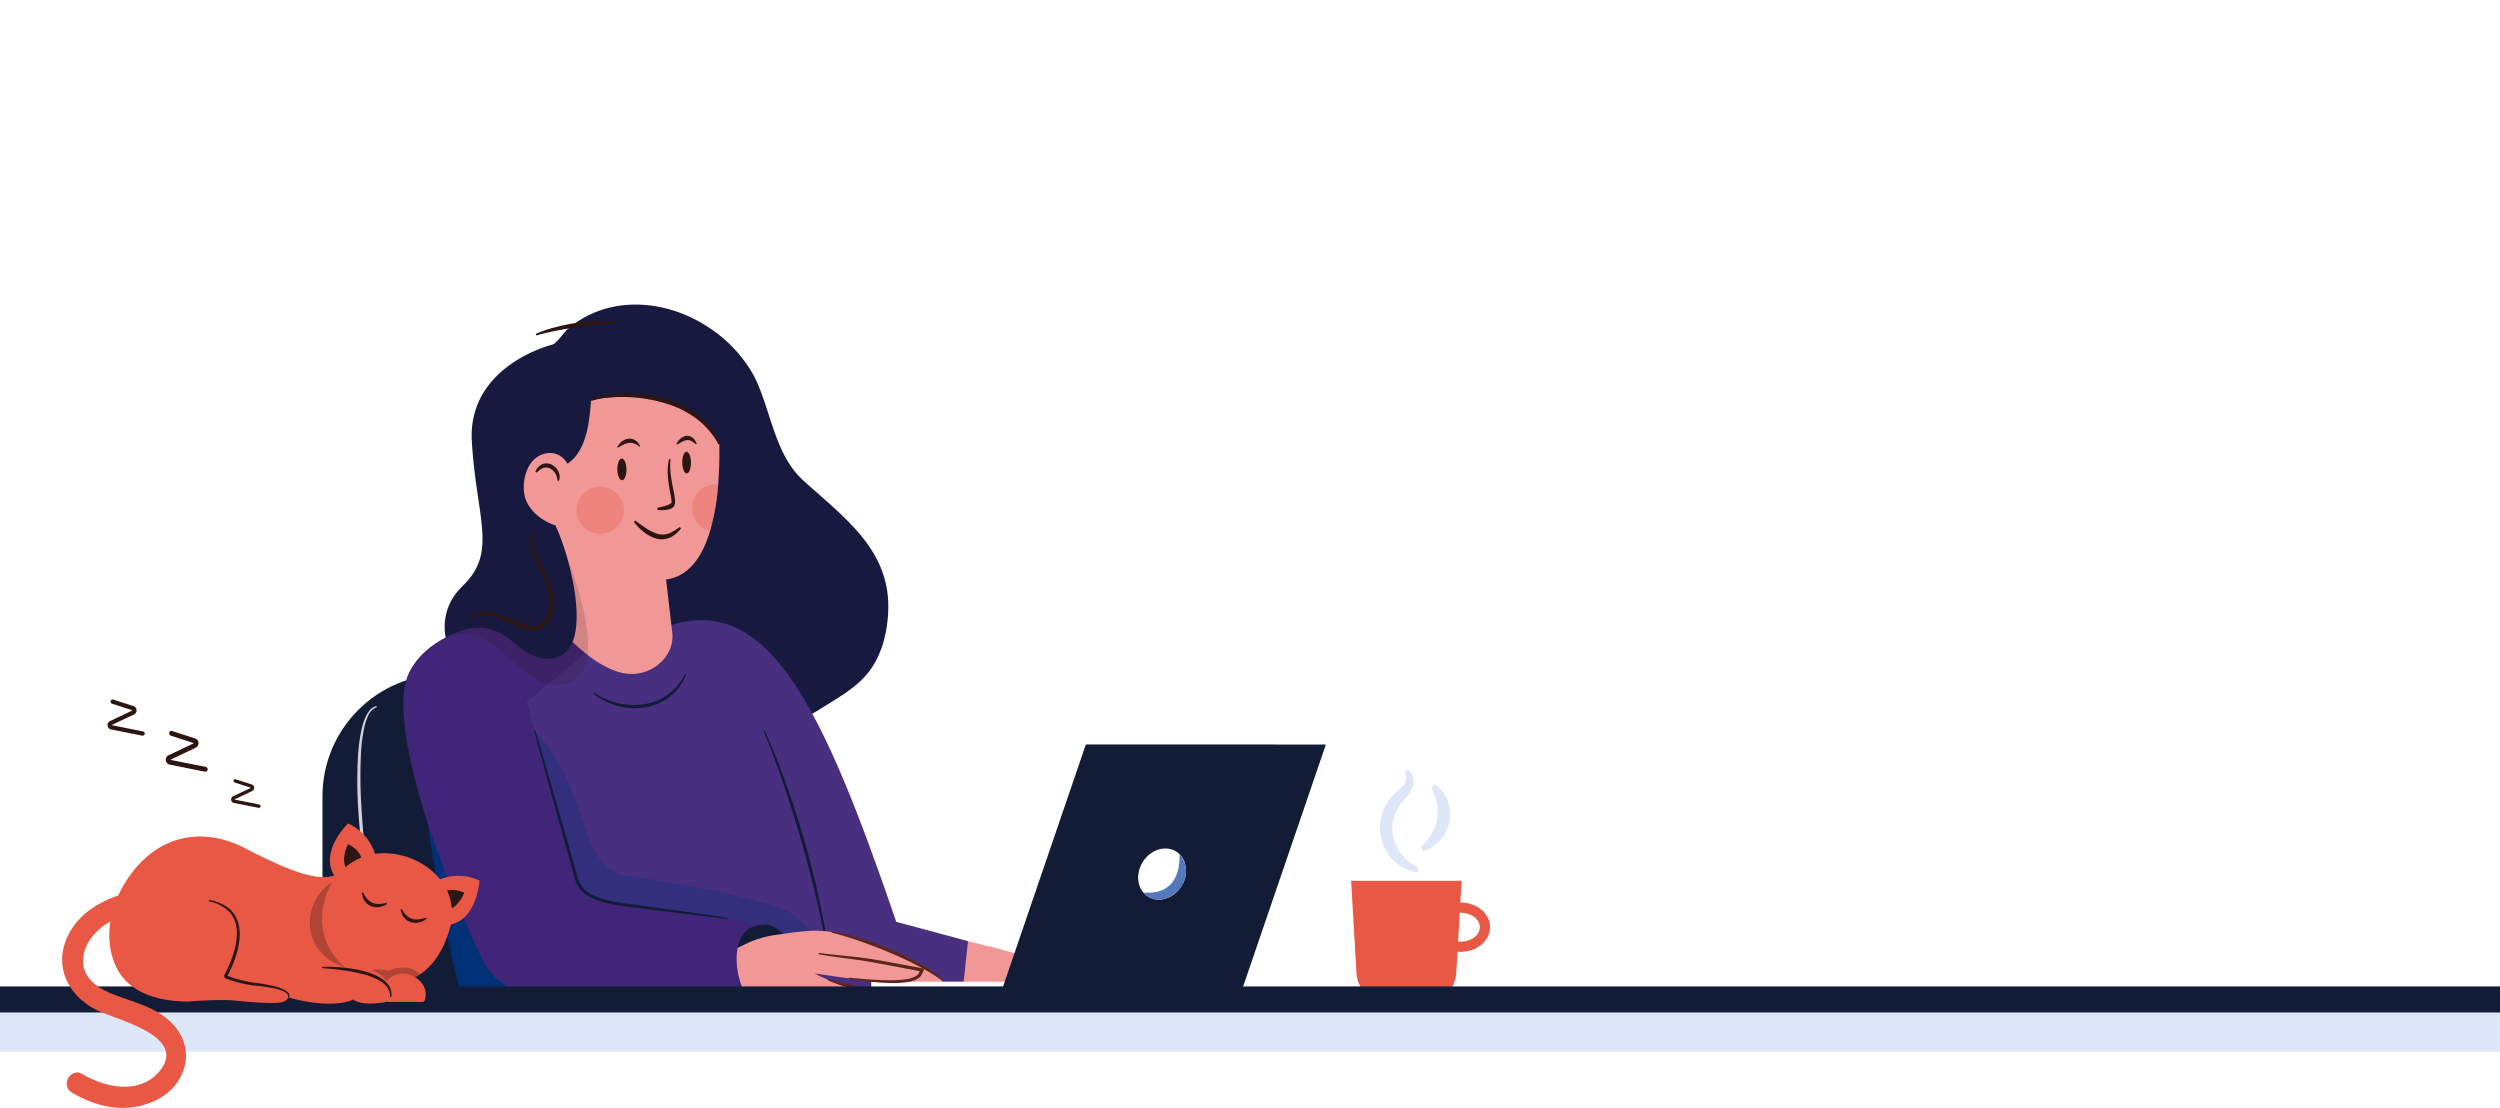 <svg xmlns="http://www.w3.org/2000/svg" xmlns:xlink="http://www.w3.org/1999/xlink" width="480" height="212.715" viewBox="0 0 480 212.715"><defs><style>.a,.q{fill:none;}.b{fill:#e85845;}.c{fill:#dee7f7;}.d{clip-path:url(#c);}.e{fill:#d7c8e4;}.f{fill:#f19897;}.g{fill:#121c36;}.h,.n{fill:#fff;}.h{opacity:0.8;}.i,.l{fill:#003075;}.j{fill:#17193f;}.k{fill:#492f80;}.l,.u{opacity:0.3;}.m{fill:#412578;}.o{fill:#5479bb;}.p{fill:#5c261e;}.q{stroke:#121c36;stroke-miterlimit:10;stroke-width:5px;}.r,.s,.u{fill:#2d1512;}.r{opacity:0.15;}.t{fill:#eb7066;opacity:0.5;}.v{filter:url(#d);}.w{filter:url(#a);}</style><filter id="a" x="13.643" y="47.657" width="211.553" height="162.549" filterUnits="userSpaceOnUse"><feOffset dy="3" input="SourceAlpha"/><feGaussianBlur stdDeviation="3" result="b"/><feFlood flood-opacity="0.161"/><feComposite operator="in" in2="b"/><feComposite in="SourceGraphic"/></filter><clipPath id="c"><g class="w" transform="matrix(1, 0, 0, 1, 0, 0)"><path class="a" d="M1290.8,176.419c-6.1,17.644-13.38,35.067-38.708,41.795l-109.475-1.163c-24.669-11.651-38.15-34.657-40.392-59.478a84.615,84.615,0,0,1,1.464-24.861q.674-3.261,1.609-6.481c5.656-19.5,17.626-37.882,35.433-48.251,11.441-6.663,26.107-4.464,38.259-1.043,10.956,3.083,21.658,7.4,32.969,8.7,9.01,1.033,18.176.116,27.216.471a66.218,66.218,0,0,1,9.637,1.014c13.655,2.565,25.759,10.938,34.067,22.133a60.85,60.85,0,0,1,7.144,12.42C1297.337,138.852,1296.9,158.775,1290.8,176.419Z" transform="translate(-1101.89 -73.66)"/></g></clipPath><filter id="d" x="76.365" y="49.476" width="103.19" height="107.835" filterUnits="userSpaceOnUse"><feOffset dy="3" input="SourceAlpha"/><feGaussianBlur stdDeviation="3" result="e"/><feFlood flood-opacity="0.161"/><feComposite operator="in" in2="e"/><feComposite in="SourceGraphic"/></filter></defs><g transform="translate(0 23.055)"><g transform="translate(259.418 124.641)"><path class="b" d="M2510.667,904.8c-.028,0-.055,0-.083,0l.241-4.169h-21.207l1.022,17.685a6.266,6.266,0,0,0,6.256,5.9h6.651a6.266,6.266,0,0,0,6.256-5.9l.236-4.081c.206.02.415.032.628.032,3.1,0,5.615-2.124,5.615-4.735S2513.762,904.8,2510.667,904.8Zm0,7.509a4.82,4.82,0,0,1-.515-.031l.318-5.509c.065,0,.13-.007.2-.007,2.014,0,3.653,1.244,3.653,2.774S2512.681,912.307,2510.667,912.307Z" transform="translate(-2489.618 -879.21)"/><g transform="translate(5.542)"><path class="c" d="M2529.309,794.894a8.331,8.331,0,0,1-5.379-3.2,8.528,8.528,0,0,1-1.495-2.939c-.084-.267-.134-.541-.194-.814-.037-.275-.091-.551-.105-.828a9,9,0,0,1,.009-1.664,9.227,9.227,0,0,1,.9-3.181,8.486,8.486,0,0,1,.873-1.415,8.843,8.843,0,0,1,1.1-1.2c.374-.348.733-.648,1.041-.949a5.3,5.3,0,0,0,.427-.447,3.008,3.008,0,0,0,.317-.45,2.16,2.16,0,0,0,.3-1.019,1.31,1.31,0,0,0-.3-.935l.534-.779a2.037,2.037,0,0,1,.73.643,2.675,2.675,0,0,1,.386.881,3.489,3.489,0,0,1-.084,1.843,8.321,8.321,0,0,1-1.826,2.7,8.2,8.2,0,0,0-.775,1.028c-.119.172-.214.36-.321.539-.09.19-.192.372-.269.568a8.27,8.27,0,0,0-.642,2.423,7.679,7.679,0,0,0,1.077,4.822,9.087,9.087,0,0,0,3.939,3.467Z" transform="translate(-2522.101 -775.074)"/><path class="c" d="M2568.071,804.013a10.213,10.213,0,0,0,2.07-2.466,8.224,8.224,0,0,0,1.056-2.813,8.684,8.684,0,0,0-.046-3,11.181,11.181,0,0,0-1.066-3.036l.688-.647a6.352,6.352,0,0,1,2.417,3.077,7.428,7.428,0,0,1,.38,4.026,7.6,7.6,0,0,1-1.767,3.631,6.575,6.575,0,0,1-3.309,2.07Z" transform="translate(-2560.228 -789.156)"/></g></g><g transform="translate(22.643 4.966)"><g transform="translate(0 25.636)"><g class="d"><path class="e" d="M1290.8,176.419c-6.1,17.644-13.38,35.067-38.708,41.795l-109.475-1.163c-24.669-11.651-38.15-34.657-40.392-59.478a84.615,84.615,0,0,1,1.464-24.861q.674-3.261,1.609-6.481c5.656-19.5,17.626-37.882,35.433-48.251,11.441-6.663,26.107-4.464,38.259-1.043,10.956,3.083,21.658,7.4,32.969,8.7,9.01,1.033,18.176.116,27.216.471a66.218,66.218,0,0,1,9.637,1.014c13.655,2.565,25.759,10.938,34.067,22.133a60.85,60.85,0,0,1,7.144,12.42C1297.337,138.852,1296.9,158.775,1290.8,176.419Z" transform="translate(-1101.889 -73.664)"/></g></g></g><path class="f" d="M2035.016,968.535c8.7,2.231,20.659,4.232,16.848,11.672l-21.679-.021Z" transform="translate(-1849.155 -810.886)"/><g transform="translate(61.914 106.391)"><rect class="g" width="46.902" height="68.761" rx="23.451"/><path class="h" d="M1375.007,704.089a2.852,2.852,0,0,0-1.674,1.66,10.738,10.738,0,0,0-.771,2.386,32.125,32.125,0,0,0-.617,5.035,91.364,91.364,0,0,0,.105,10.194c.193,3.4.5,6.791.915,10.171q.3,2.537.687,5.062c.25,1.684.53,3.365.873,5.033l-.244.055c-.408-1.66-.757-3.334-1.07-5.015s-.564-3.372-.8-5.064q-.686-5.081-.994-10.206a83.251,83.251,0,0,1-.011-10.264,31.63,31.63,0,0,1,.736-5.1,11.109,11.109,0,0,1,.888-2.442,4.58,4.58,0,0,1,.765-1.077,2.367,2.367,0,0,1,1.158-.671Z" transform="translate(-1364.564 -697.749)"/></g><path class="i" d="M1440.29,731.832a285.345,285.345,0,0,0,9.681,56.518H1472.8Z" transform="translate(-1359.909 -614.569)"/><g class="v" transform="matrix(1, 0, 0, 1, 0, -23.05)"><path class="j" d="M1474.99,305.68a10.527,10.527,0,0,1-3.12-15.873q.6-.725,1.346-1.466c6.4-6.375,2.413-12.753,1.518-27.42s15.43-18.654,15.462-18.662c.77-.188,2.26-2.385,2.889-2.931,7.368-6.39,17.936-5.918,26.012-1.055a26.48,26.48,0,0,1,9.789,9.965c3.3,6.483,3.9,15.025,9.45,20.074,7.918,7.2,16.7,13.306,16.346,24.914-.126,4.123-1.158,8.48-3.671,11.785-2.19,2.88-5.526,4.813-8.537,6.676a73.361,73.361,0,0,1-15.524,7.505c-5.29,1.742-10.639,3.307-16,4.8q-.761.212-1.522.42Z" transform="translate(-1384.14 -179.1)"/></g><path class="k" d="M1720.441,608.467c19.172-6.583,29.585,14.876,43.9,56.746l13.777,3.717-1.6,14.911-5.027,1.048-41.044.173Z" transform="translate(-1592.26 -511.281)"/><rect class="c" width="480" height="10.048" transform="translate(0 168.839)"/><path class="k" d="M1546.251,595.879l42.874,10.73,18.013,53.976-60.176,1.834-3.981-39.909Z" transform="translate(-1445.079 -501.813)"/><path class="l" d="M1535.206,731.832c10.534,10.6,8.2,26.144,17.2,27.686,5.957,1.021,22.888,3.44,30.965,6.805,1.633.681,6.143,4.034,5.444,7.01-.45,1.918-6.46.381-6.46.381l-44.989-4.515-9.528-22.044Z" transform="translate(-1432.522 -614.569)"/><path class="g" d="M1787.9,951.552c.306-.482,6.756-1.761,7.486-1.662a5.556,5.556,0,0,1,4.287,3.645l-9.545,5.034Z" transform="translate(-1648.209 -795.418)"/><path class="g" d="M1828.685,731.553l1.107,2.523c.364.844.7,1.7,1.058,2.545.68,1.707,1.336,3.424,1.951,5.156,1.247,3.458,2.351,6.965,3.386,10.491q1.526,5.3,2.741,10.678c.39,1.8.767,3.594,1.1,5.4s.609,3.626.848,5.448l-.237.034q-.45-2.712-1.031-5.4c-.368-1.795-.779-3.581-1.2-5.364q-1.274-5.348-2.8-10.63c-1-3.526-2.115-7.018-3.291-10.489-.581-1.738-1.211-3.459-1.849-5.177-.326-.856-.639-1.718-.975-2.571l-1.025-2.552Z" transform="translate(-1681.853 -614.338)"/><g transform="translate(136.276 155.649)"><path class="f" d="M1812.713,966.408s-1.8,2.133-7.5.055c-2.683.311-7.674.073-17.164-1.476,0,0,3.446,2.41,11.24,2.824,0,0-.333,2.295-4.44,2.193-4.944-.124-5.515-.422-10.02-.235-.921.038-2.926,0-5.1-.073-3.788-.124-8.092-.324-8.092-.324l-3.754-6.71,7.49-3.587a19.542,19.542,0,0,1,4.564-1.369c4.837-.687,7.891-1.233,11.359-.636C1795.152,957.731,1806.921,961.634,1812.713,966.408Z" transform="translate(-1767.887 -956.814)"/></g><path class="m" d="M1464.517,606.975c-9.745-2-33.494-3.658-40.13,8.637-5.463,10.122,8.231,44.019,14.164,55.94,2.442,4.907,9.532,7.335,12.288,7.353l39.155-.225c-2.634-.611-6.01-14.746,2.855-14.346l-32.428-4.518a4.442,4.442,0,0,1-3.1-1.946,9.3,9.3,0,0,1-1.292-2.623l-9.2-33.715Z" transform="translate(-1345.673 -509.862)"/><path class="n" d="M1987.8,1017.683l-38.2-.024v-3.6h38.424Z" transform="translate(-1782.318 -848.639)"/><g transform="translate(191.675 119.878)"><path class="g" d="M2138.662,796.324l-46.083-.014,16.809-49.152,46.083.014Z" transform="translate(-2092.579 -747.158)"/><path class="n" d="M2258.274,871.482c-1.412,2.256-4.052,3.182-6.065,2.192a3.139,3.139,0,0,1-.35-.192c-2.052-1.28-2.5-4.257-1.007-6.641s4.364-3.284,6.416-2a3.889,3.889,0,0,1,1.408,1.557A5.263,5.263,0,0,1,2258.274,871.482Z" transform="translate(-2223.116 -844.275)"/><path class="o" d="M2263.075,876.8c-1.412,2.256-4.883,3.9-7.316,1.213,5.277.479,7.054-2.978,6.954-7.346A4.973,4.973,0,0,1,2263.075,876.8Z" transform="translate(-2227.917 -849.596)"/></g><g transform="translate(157.165 155.782)"><path class="p" d="M1905.026,957.591a38.254,38.254,0,0,1,5.734,1.419c1.878.589,3.724,1.277,5.54,2.039a51.192,51.192,0,0,1,5.329,2.552,27.589,27.589,0,0,1,4.869,3.354l-.159.193a29,29,0,0,0-2.426-1.627c-.829-.511-1.683-.982-2.549-1.429-1.729-.9-3.5-1.727-5.309-2.46-1.787-.788-3.625-1.457-5.465-2.111q-1.382-.487-2.784-.915c-.932-.292-1.872-.559-2.822-.77Z" transform="translate(-1902.48 -957.591)"/><path class="p" d="M1900.354,1010.9l2.061.59c.687.184,1.377.343,2.071.484s1.393.252,2.095.352,1.409.163,2.117.233l.235.023.019.2a1.937,1.937,0,0,1-.077.761,1.406,1.406,0,0,1-.413.65,1.566,1.566,0,0,1-.67.326,3.177,3.177,0,0,1-.352.05l-.346-.009v-.25l.309-.046c.1-.03.2-.045.29-.082a1.165,1.165,0,0,0,.465-.3.992.992,0,0,0,.242-.468,1.455,1.455,0,0,0,.014-.539l.254.227a20.857,20.857,0,0,1-4.313-.527,18.672,18.672,0,0,1-2.087-.615,21.292,21.292,0,0,1-2-.825Z" transform="translate(-1898.569 -1001.802)"/><path class="p" d="M1890.354,981.786c1.657.212,3.324.375,4.991.545s3.335.345,5,.609,3.307.566,4.957.866,3.3.6,4.94.937l.389.079-.167.361a4.772,4.772,0,0,1-.424.886,2.493,2.493,0,0,1-.354.413,4.415,4.415,0,0,1-.432.305,5.758,5.758,0,0,1-1.883.6,19.45,19.45,0,0,1-3.8.157c-.629-.023-1.258-.05-1.883-.106s-1.252-.092-1.874-.171c-1.248-.13-2.488-.306-3.727-.487l.031-.248c1.246.1,2.487.241,3.733.315q.933.073,1.866.114c.622.04,1.244.051,1.865.058a21.985,21.985,0,0,0,3.687-.216,5.22,5.22,0,0,0,1.672-.536c.121-.069.22-.159.332-.237a1.891,1.891,0,0,0,.251-.3,4.5,4.5,0,0,0,.371-.808l.223.44c-3.29-.62-6.576-1.282-9.871-1.853-1.638-.3-3.3-.5-4.961-.722s-3.323-.442-4.977-.747Z" transform="translate(-1890.315 -977.658)"/></g><line class="q" x2="480" transform="translate(0 168.839)"/><path class="g" d="M1636.888,671.371a13.943,13.943,0,0,0,4.64,2.054,12.732,12.732,0,0,0,5.023.193,10.434,10.434,0,0,0,4.607-1.91,10.594,10.594,0,0,0,3.193-3.882l.23.1q-.266.6-.548,1.2c-.214.383-.465.746-.7,1.121-.26.356-.569.675-.854,1.015-.306.319-.655.6-.982.9a10.555,10.555,0,0,1-4.843,2.091,12.7,12.7,0,0,1-9.916-2.673Z" transform="translate(-1522.838 -561.484)"/><path class="g" d="M1570.559,731.642l2.138,7.267,2.1,7.276,2.082,7.283,1.035,3.643.517,1.821a13.69,13.69,0,0,0,.564,1.758,5.236,5.236,0,0,0,2.492,2.475,14.559,14.559,0,0,0,3.507,1.169c1.223.263,2.46.441,3.715.6l3.752.508,7.5,1.038,7.5,1.079-.031.237-7.522-.892-7.517-.932-3.757-.478c-1.249-.155-2.514-.33-3.762-.592a15.143,15.143,0,0,1-3.661-1.206,5.753,5.753,0,0,1-2.769-2.76,3,3,0,0,1-.182-.465c-.052-.157-.112-.319-.149-.468l-.255-.912-.51-1.824-1.019-3.647-2.027-7.3-2-7.3-1.97-7.314Z" transform="translate(-1467.76 -614.412)"/><g transform="translate(86.453 38.565)"><path class="f" d="M1614.582,504.655l1.92,16.529c.572,4.92-4.614,9.043-9.87,7.679-3.005-.78-6.136-2.86-9.377-5.986a3.809,3.809,0,0,1-1.162-2.36l-2.047-19.921Z" transform="translate(-1573.884 -461.352)"/><path class="f" d="M1618.263,344.7a44.484,44.484,0,0,1-1.56,8.942c-1.421,4.728-3.9,8.542-8.146,9.249-12.5,2.078-21.564-10.351-21.564-10.351l-1.454-16.913,7.546-13.054,16.9-.49,8.24,9.747A80.9,80.9,0,0,1,1618.263,344.7Z" transform="translate(-1566.829 -313.296)"/><path class="j" d="M1563.145,321.25c6.712-.5,8.257-6.173,8.716-13.525,0,0,18.179-4.5,24.633,8.42l4.894.53L1586.567,297l-23.034,2.748-4.506,14.953Z" transform="translate(-1544.839 -292.494)"/><path class="f" d="M1566.312,420.388a3.663,3.663,0,0,0-3.136-1.172c-4.459.54-5.233,6.444-4.214,8.956,1.526,3.76,5.657,4.905,5.657,4.905l3.549-3.754C1568.452,425.414,1568.008,422.256,1566.312,420.388Z" transform="translate(-1544.456 -393.835)"/><path class="r" d="M1497.807,527.165c2.45,6.967,9.988,26.642-2.323,26.147-5.934-.238-11.148-11.748-19.607-9.575a22.253,22.253,0,0,1,3.163-1.222Z" transform="translate(-1475.877 -483.387)"/><path class="j" d="M1511.416,500.584c2.375,4.511,9.019,26.828-2.3,25.539-5.454-.621-6.794-7.192-14.7-5.653Z" transform="translate(-1491.252 -461.342)"/><g transform="translate(16.339 22.057)"><path class="s" d="M1575.853,434.164a2.467,2.467,0,0,0-.407-1.41,2.512,2.512,0,0,0-1.048-.922,1.7,1.7,0,0,0-1.292-.069,3.306,3.306,0,0,0-1.192.884l-.274-.163a2.59,2.59,0,0,1,1.174-1.376,1.554,1.554,0,0,1,.464-.173,1.6,1.6,0,0,1,.5-.06l.252.008.244.052a1.742,1.742,0,0,1,.466.16,2.764,2.764,0,0,1,1.321,1.329,2.313,2.313,0,0,1,.106,1.809Z" transform="translate(-1571.64 -425.58)"/><path class="s" d="M1736.522,425.04c.024,1.149.417,2.059.879,2.031s.817-.982.793-2.131-.417-2.059-.879-2.031S1736.5,423.891,1736.522,425.04Z" transform="translate(-1708.321 -419.858)"/><path class="s" d="M1663.868,427.585c.025,1.149.437,2.059.921,2.031s.856-.982.831-2.131-.437-2.059-.921-2.031S1663.843,426.436,1663.868,427.585Z" transform="translate(-1648.131 -421.087)"/><path class="s" d="M1691.486,496.743a6.1,6.1,0,0,1-2.043,1.74,4,4,0,0,1-2.806.2,6.953,6.953,0,0,1-2.38-1.3,11.094,11.094,0,0,1-1.848-1.865l.258-.266c.708.489,1.372,1.012,2.075,1.453a8.524,8.524,0,0,0,2.156,1.07,3.615,3.615,0,0,0,2.23-.039,9,9,0,0,0,2.1-1.259Z" transform="translate(-1663.51 -478.978)"/><path class="s" d="M1725.859,401.517a5.829,5.829,0,0,0-.9-.644,1.513,1.513,0,0,0-.883-.187,2.752,2.752,0,0,0-.914.313c-.316.16-.625.374-.98.556l-.1-.118a3.234,3.234,0,0,1,.77-1.031,2.082,2.082,0,0,1,1.167-.535,1.615,1.615,0,0,1,1.236.438,2.583,2.583,0,0,1,.716,1.107Z" transform="translate(-1694.988 -399.863)"/><path class="s" d="M1648.362,404.63a3.554,3.554,0,0,0-1.011-.609,2.228,2.228,0,0,0-1.038-.121,3.465,3.465,0,0,0-1.043.321c-.349.166-.691.38-1.072.589l-.1-.116a3.292,3.292,0,0,1,.88-1.078,2.463,2.463,0,0,1,1.265-.528,2.017,2.017,0,0,1,1.341.332,2.285,2.285,0,0,1,.884,1.111Z" transform="translate(-1628.366 -402.528)"/><path class="t" d="M1617.961,461.67a4.546,4.546,0,1,0,4.384-4.7A4.546,4.546,0,0,0,1617.961,461.67Z" transform="translate(-1610.055 -447.222)"/><path class="t" d="M1753,454.545a44.492,44.492,0,0,1-1.56,8.942,4.549,4.549,0,0,1,.939-8.959A5.221,5.221,0,0,1,1753,454.545Z" transform="translate(-1717.906 -445.199)"/><path class="s" d="M1704.24,425.747a13.848,13.848,0,0,0,.087,3.217c.14,1.064.359,2.1.572,3.19.054.272.1.55.145.841a5.781,5.781,0,0,1,.074.965,1.718,1.718,0,0,1-.128.65,1.09,1.09,0,0,1-.342.418,2.026,2.026,0,0,1-.6.3,5.334,5.334,0,0,1-2.306.135l0-.406c.367-.084.737-.15,1.1-.258a6.366,6.366,0,0,0,1.055-.353,2.148,2.148,0,0,0,.449-.273.61.61,0,0,0,.092-.1.966.966,0,0,0,.01-.154,9.67,9.67,0,0,0-.207-1.485,29.072,29.072,0,0,1-.493-3.339,10.789,10.789,0,0,1,.237-3.456Z" transform="translate(-1678.298 -421.242)"/></g><g transform="translate(3.251)"><path class="s" d="M1507.871,507.146a4.271,4.271,0,0,0-.339,2.029,6.831,6.831,0,0,0,.488,2.031c.55,1.3,1.282,2.563,1.926,3.871a15.245,15.245,0,0,1,1.495,4.177,9.357,9.357,0,0,1,.109,2.266,9.491,9.491,0,0,1-.187,1.137,5.42,5.42,0,0,1-.42,1.1,4.4,4.4,0,0,1-1.578,1.752,3.673,3.673,0,0,1-2.327.545,8.6,8.6,0,0,1-2.177-.67c-.677-.282-1.339-.578-2-.873a18.63,18.63,0,0,0-4.028-1.4,4.714,4.714,0,0,0-2.044,0,2.781,2.781,0,0,0-.9.438,3.088,3.088,0,0,0-.686.752l-.276-.161a3.429,3.429,0,0,1,.711-.9,3.213,3.213,0,0,1,1.016-.566,5.168,5.168,0,0,1,2.266-.129,19.179,19.179,0,0,1,4.216,1.307l2,.832a8.02,8.02,0,0,0,1.97.594,2.877,2.877,0,0,0,1.822-.449,3.808,3.808,0,0,0,1.288-1.449,4.608,4.608,0,0,0,.366-.926,8.9,8.9,0,0,0,.174-1.005,8.6,8.6,0,0,0-.079-2.067,16.145,16.145,0,0,0-1.362-4.007c-.594-1.314-1.29-2.579-1.822-3.975a7.32,7.32,0,0,1-.415-2.205,4.425,4.425,0,0,1,.5-2.191Z" transform="translate(-1494.931 -466.665)"/><path class="s" d="M1572.116,273.07a24.017,24.017,0,0,1,3.8-1.287,37.927,37.927,0,0,1,3.925-.808,33.628,33.628,0,0,1,3.995-.377c.67-.017,1.341-.015,2.013.019a14.312,14.312,0,0,1,2,.258l-.045.316c-.657-.02-1.309-.043-1.965,0-.655.015-1.31.059-1.964.123q-1.962.178-3.916.469c-1.3.191-2.6.427-3.891.676-.647.125-1.289.269-1.929.422-.645.139-1.276.32-1.913.492Z" transform="translate(-1558.947 -270.587)"/><path class="s" d="M1633.824,353.391a7.288,7.288,0,0,1,1.7-.6c.58-.135,1.165-.252,1.753-.33a26.212,26.212,0,0,1,3.551-.224,27.032,27.032,0,0,1,7.051.954,18.917,18.917,0,0,1,6.421,3.113,13.79,13.79,0,0,1,4.374,5.585l-.289.137a15,15,0,0,0-4.511-5.15,18.424,18.424,0,0,0-2.969-1.732,22.715,22.715,0,0,0-3.244-1.175,28.665,28.665,0,0,0-6.845-1.044,27.162,27.162,0,0,0-3.476.084,11.988,11.988,0,0,0-3.37.669Z" transform="translate(-1610.126 -338.302)"/></g></g><g transform="translate(20.641 111.243)"><g transform="translate(11.186 6.039)"><path class="s" d="M1156.95,731.968l4.386,1.421a.964.964,0,0,1,.116,1.788l-4.79,2.271.008.065,6.7,1.335a.465.465,0,1,1-.181.911l-6.7-1.335a.964.964,0,0,1-.225-1.816l4.789-2.271,0-.064-4.386-1.422a.465.465,0,0,1,.287-.884Z" transform="translate(-1155.713 -731.945)"/></g><path class="s" d="M1091.253,696.569l3.895,1.262a.856.856,0,0,1,.1,1.588L1091,701.436l.007.058,5.95,1.186a.413.413,0,1,1-.161.809l-5.95-1.186a.856.856,0,0,1-.2-1.613l4.254-2.017,0-.057L1091,697.354a.413.413,0,0,1,.254-.785Z" transform="translate(-1090.155 -696.549)"/><g transform="translate(23.735 15.303)"><path class="s" d="M1230.137,786.253l3.088,1a.679.679,0,0,1,.082,1.259l-3.373,1.6.006.046,4.718.94a.327.327,0,1,1-.128.642l-4.718-.94a.679.679,0,0,1-.158-1.279l3.372-1.6,0-.045-3.088-1a.327.327,0,0,1,.2-.622Z" transform="translate(-1229.266 -786.237)"/></g></g><g transform="translate(11.928 135.047)"><g transform="translate(0 12.039)"><path class="b" d="M1055.862,906.691c-6.086,1.442-12.837,3.44-15.724,9.576-2.727,5.8.111,11.426,5.59,14.167,3.707,1.855,17.834,4.98,11.968,11.836-3.79,4.429-10.371,3.059-14.7.444-2.255-1.363-4.31,2.167-2.061,3.526,4.921,2.974,10.586,4.064,15.939,1.606,5.81-2.668,8.1-9.508,3.664-14.513-2.273-2.566-5.483-3.772-8.638-4.857-2.984-1.027-6.891-2.174-8.34-5.32-1.364-2.961.426-6.345,2.7-8.294,2.939-2.521,7.027-3.365,10.69-4.233,2.556-.605,1.474-4.544-1.086-3.937Z" transform="translate(-1039.088 -906.628)"/></g><g transform="translate(70.964 10.046)"><path class="b" d="M1456.759,904.468c6.919.4,7.416-8.608,7.416-8.608a9.621,9.621,0,0,0-9.169.577Z" transform="translate(-1455.006 -894.945)"/><path class="s" d="M1465.249,915.072c2.756-.044,4.111-3.508,4.111-3.508a4.939,4.939,0,0,0-4.589.03Z" transform="translate(-1463.105 -908.278)"/></g><g transform="translate(51.416)"><path class="b" d="M1342.192,847.294c-4.8-5,1.735-11.229,1.735-11.229a9.621,9.621,0,0,1,5.512,7.35Z" transform="translate(-1340.432 -836.065)"/><path class="s" d="M1357.128,864.553c-1.674-2.027,0-5.155,0-5.155a4.712,4.712,0,0,1,2.82,3.349Z" transform="translate(-1353.662 -855.417)"/></g><path class="b" d="M1146.2,881.609a1.722,1.722,0,0,1-1.335,1.007c-4.679.721-5.823-.572-5.823-.572s-3.724,2.073-12.477-.392a2.017,2.017,0,0,1-1.16.9c-1.339.439-6.539-.013-9.926-.367a73.178,73.178,0,0,0-8.045.264c-5.464,0-11.67-1.459-14.072-6.94-3.041-6.936.158-15.249,5.315-20.214,5.5-5.306,12.844-5.784,19.519-2.308,16.192,8.437,17.416,5.686,21.571,2.188l2.8,21.264a5.748,5.748,0,0,1,2.3,1.369,7.137,7.137,0,0,1,.921,1.169A2.769,2.769,0,0,1,1146.2,881.609Z" transform="translate(-1083.12 -848.253)"/><path class="u" d="M1322.2,901.877c-6.492,3.815-6.706,15.9,5.828,17.081l1.436-5.481Z" transform="translate(-1270.266 -890.648)"/><path class="b" d="M1356.122,884.063c-1.318,4.632-3.494,7.286-5.724,8.761a10.323,10.323,0,0,1-5.72,1.749,13.4,13.4,0,0,1-4.044-.631c-4.965-1.561-9.021-5.912-9.021-11.628,0-7.217,5.242-12.75,11.841-12.75C1351.007,869.564,1358.468,875.8,1356.122,884.063Z" transform="translate(-1281.702 -863.848)"/><path class="u" d="M1396.76,999.447a10.323,10.323,0,0,1-5.72,1.749c-.1,0-.2,0-.3,0a7.148,7.148,0,0,0-.921-1.169,5.749,5.749,0,0,0-2.3-1.369,5.527,5.527,0,0,1,3.2.128s3.732-1.855,6.04.657Z" transform="translate(-1328.064 -970.472)"/><path class="b" d="M1398.4,1007.228a2.166,2.166,0,0,0,.375,2.962,1.125,1.125,0,0,0,.659.27h6.508c.311,0,.477-.333.561-.766a3.674,3.674,0,0,0-1.309-3.478C1403.091,1004.452,1400.294,1004.494,1398.4,1007.228Z" transform="translate(-1336.745 -976.186)"/><g transform="translate(49.909 27.521)"><path class="s" d="M1331.6,997.388a29.444,29.444,0,0,1,3.947.115,25.954,25.954,0,0,1,3.909.651,14.19,14.19,0,0,1,1.9.618,9.061,9.061,0,0,1,1.79.936,4.662,4.662,0,0,1,1.409,1.494,3.113,3.113,0,0,1,.332,2.011l-.238-.026a2.945,2.945,0,0,0-.463-1.768,4.191,4.191,0,0,0-1.339-1.267,12.392,12.392,0,0,0-3.544-1.41,31.488,31.488,0,0,0-3.817-.725c-1.288-.174-2.588-.3-3.888-.389Z" transform="translate(-1331.6 -997.364)"/></g><g transform="translate(28.142 14.697)"><path class="s" d="M1204.075,922.2a8.225,8.225,0,0,1,3.682,1.491,5.348,5.348,0,0,1,1.346,1.523,6.3,6.3,0,0,1,.725,1.9,8.984,8.984,0,0,1,.154,2.017,13.843,13.843,0,0,1-.25,1.992,20.129,20.129,0,0,1-1.207,3.795c-.257.612-.546,1.208-.862,1.794l-.121.219-.063.111,0,.007c.028.1-.273-.807-.141-.424l.014.006.028.011.056.023.451.177c.3.116.607.221.913.324a23.854,23.854,0,0,0,3.772.894,37.548,37.548,0,0,1,3.892.647,10.21,10.21,0,0,1,1.892.644,3.164,3.164,0,0,1,.862.564,1.037,1.037,0,0,1,.295.472.755.755,0,0,1-.073.569l-.211-.114a.581.581,0,0,0-.217-.712,2.881,2.881,0,0,0-.8-.468,10.04,10.04,0,0,0-1.847-.538,37.2,37.2,0,0,0-3.872-.534,22.335,22.335,0,0,1-3.876-.869c-.315-.1-.63-.208-.941-.324l-.465-.177-.058-.023-.029-.011-.014-.006c.128.381-.184-.522-.149-.432l0-.006.057-.1.115-.211c.3-.569.575-1.157.834-1.749a19.522,19.522,0,0,0,1.2-3.671,13.292,13.292,0,0,0,.255-1.9,9.264,9.264,0,0,0-.1-1.894,5.281,5.281,0,0,0-1.825-3.2,8.186,8.186,0,0,0-3.467-1.579Z" transform="translate(-1204.029 -922.204)"/></g><path class="s" d="M1420.252,932.488a3.591,3.591,0,0,0,1.9,1.847,3.172,3.172,0,0,0,1.312.111c.229-.021.458-.084.694-.118.23-.067.462-.135.706-.19l.117.238c-.214.141-.438.268-.667.395a5.746,5.746,0,0,1-.747.26,3.054,3.054,0,0,1-1.635-.039,2.676,2.676,0,0,1-1.334-.971,3.157,3.157,0,0,1-.6-1.465Z" transform="translate(-1355.005 -916.036)"/><path class="s" d="M1376.717,913.7a3.591,3.591,0,0,0,1.749,1.989,3.173,3.173,0,0,0,1.3.213c.23,0,.463-.048.7-.064.234-.049.471-.1.719-.134l.1.246c-.224.124-.458.233-.7.342a5.727,5.727,0,0,1-.765.2,3.052,3.052,0,0,1-1.627-.165,2.677,2.677,0,0,1-1.255-1.071,3.161,3.161,0,0,1-.486-1.507Z" transform="translate(-1318.894 -900.454)"/></g><path class="n" d="M64.37-32.925C77.008-24.341,85-6.816,87.738,13.452,90.48,33.6,87.857,56.611,75.1,70.918,62.462,85.224,39.452,90.947,19.3,88.324-.964,85.582-18.49,74.494-38.281,60.068-58.191,45.762-80.247,28.236-85.135,5.822c-4.769-22.295,7.63-49.6,27.421-58.181s47.093,1.431,69.388,6.319C34.087-41.152,51.613-41.509,64.37-32.925Z" transform="translate(352.472 69.556) rotate(-30)"/></g></svg>